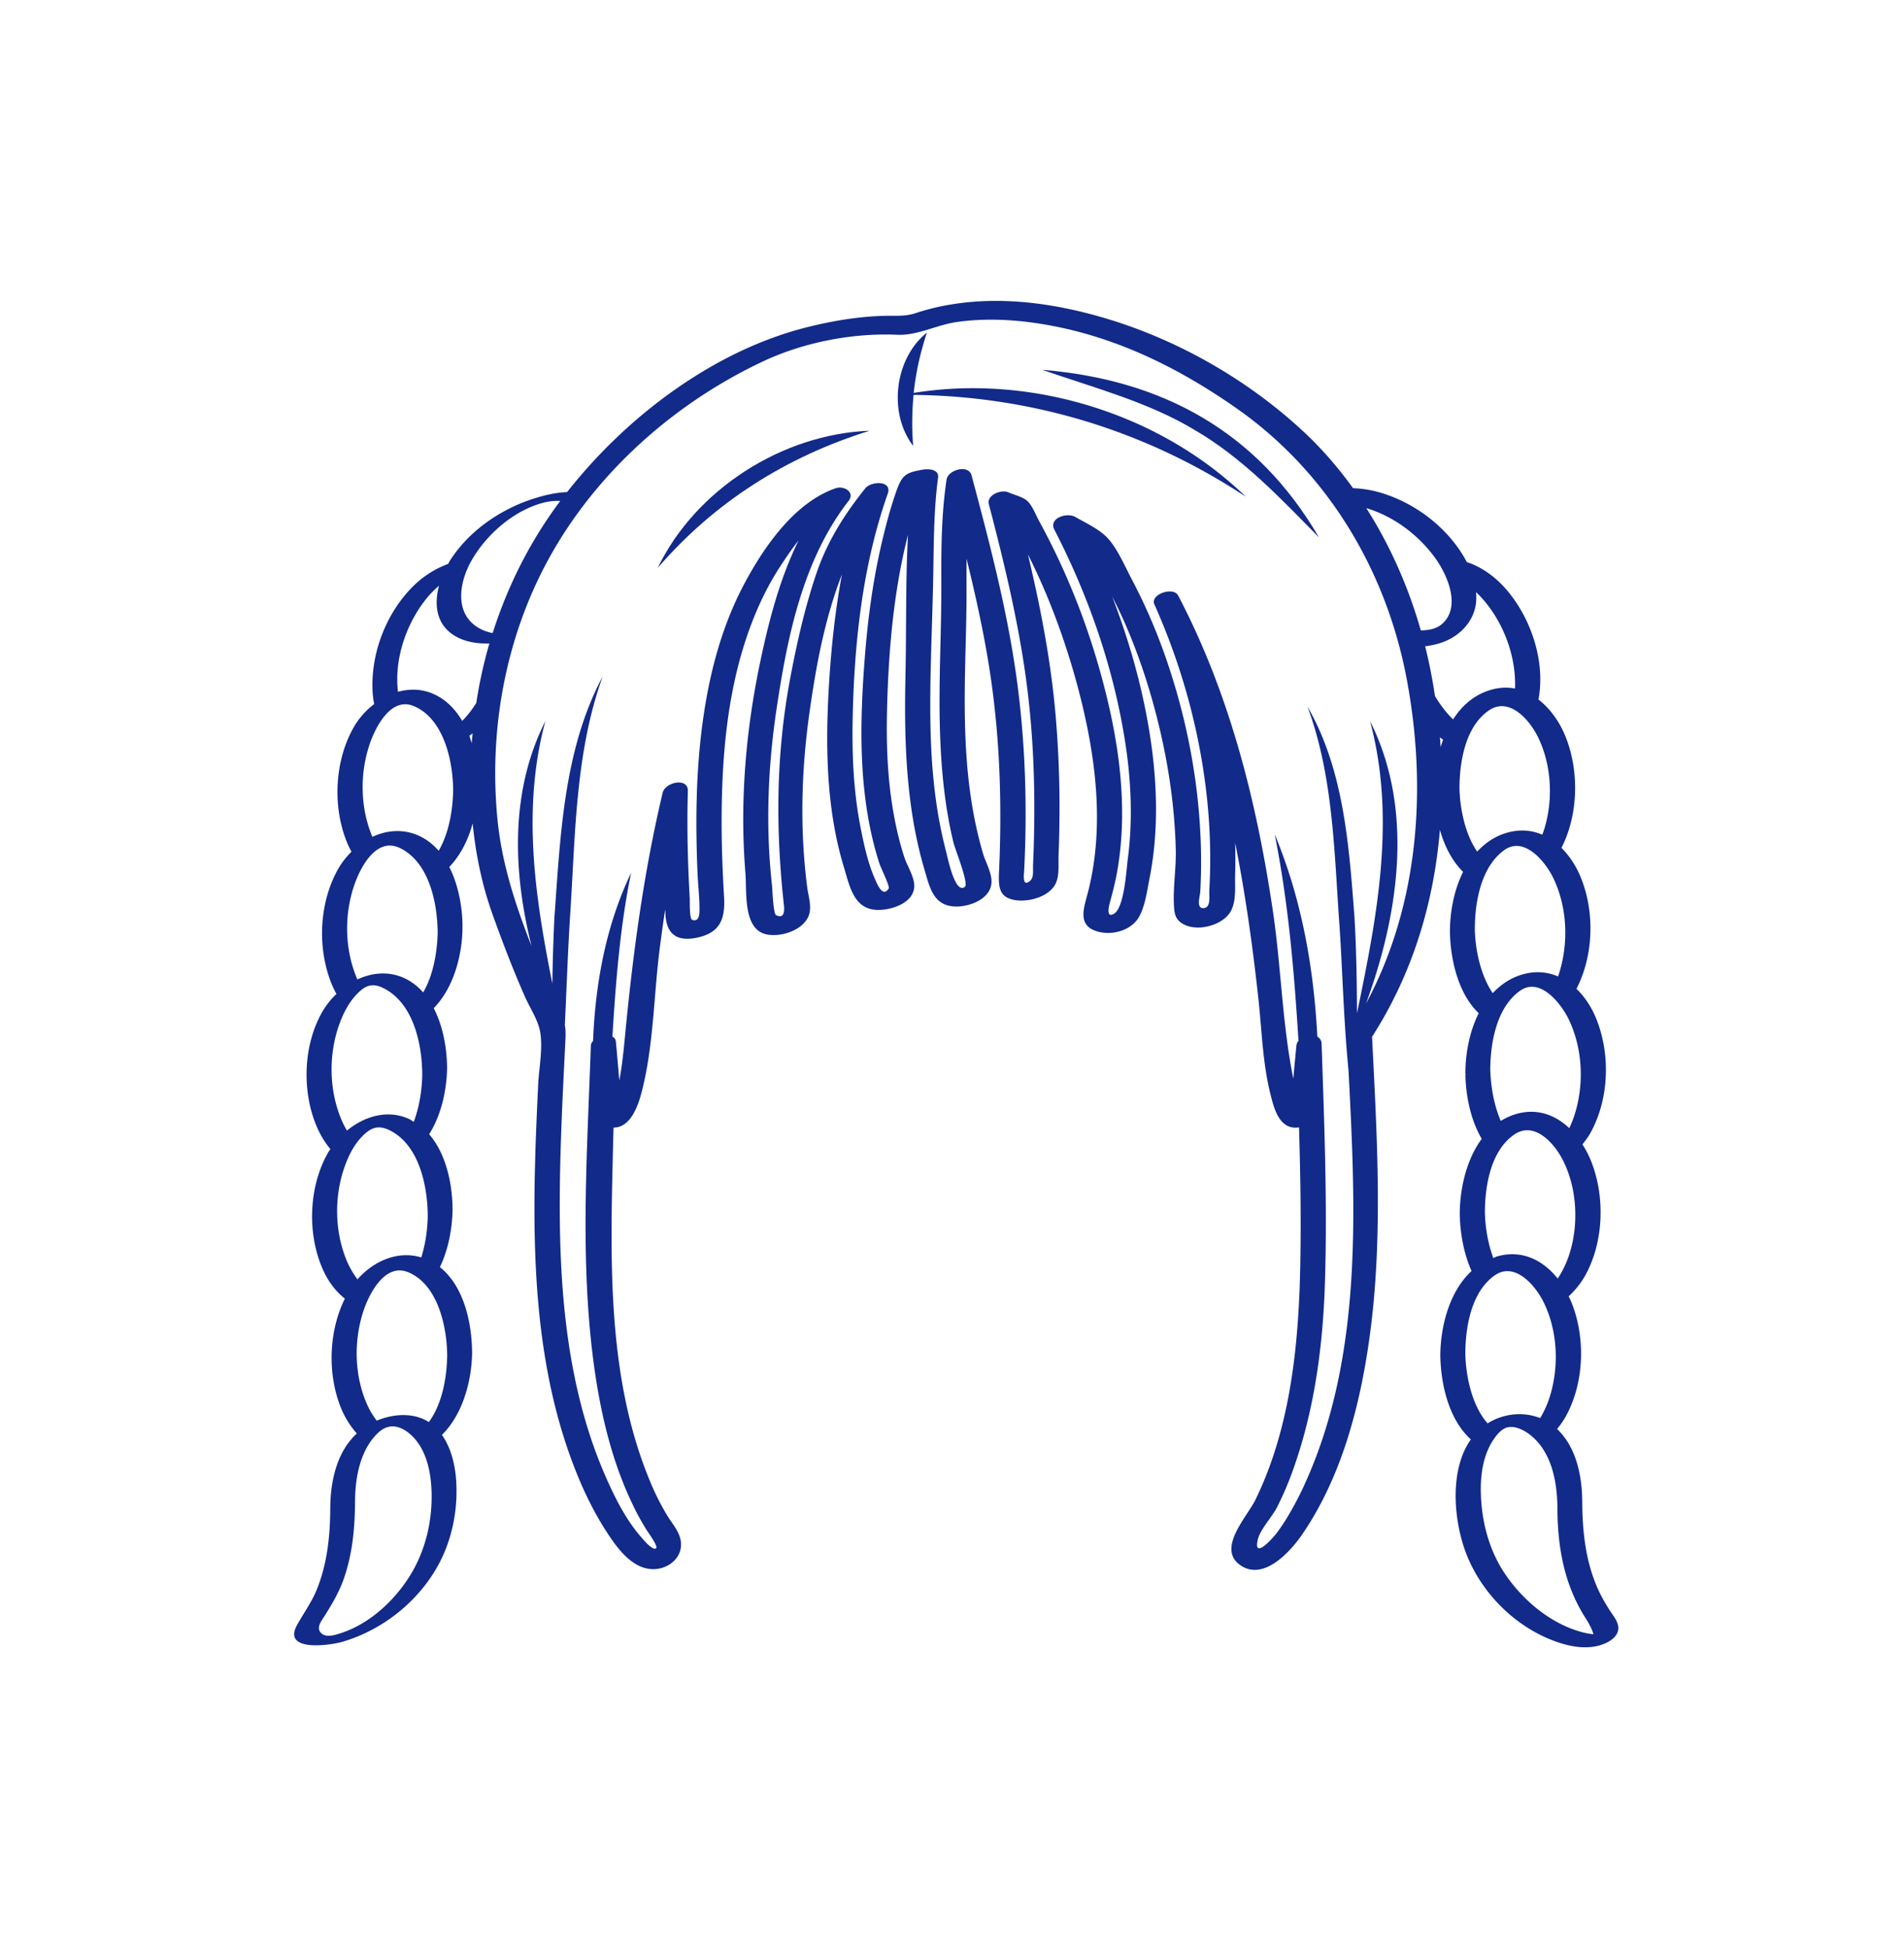 <svg xmlns="http://www.w3.org/2000/svg" xml:space="preserve" viewBox="0 0 215 220"><path d="M182.676 183.417c-.157-.536-.56-1.029-.859-1.491-.498-.772-.96-1.56-1.342-2.397-1.426-3.124-1.8-6.606-1.809-10.006-.025-2.867-.673-6.094-2.843-8.149a9 9 0 0 0 .956-1.365c2.16-3.867 2.296-9.133.566-13.181-.063-.148-.147-.287-.216-.432a9.5 9.5 0 0 0 1.863-2.336c2.163-3.873 2.284-9.177.553-13.228a11 11 0 0 0-.859-1.596c.361-.439.694-.899.962-1.394 2.087-3.856 2.224-8.97.518-12.991-.516-1.216-1.252-2.316-2.151-3.185 1.975-3.823 2.083-8.847.406-12.771-.508-1.19-1.226-2.275-2.101-3.145 1.953-3.832 2.027-8.901.356-12.812-.66-1.545-1.679-2.956-2.952-3.938.814-4.352-.862-9.308-3.763-12.577-1.174-1.322-2.686-2.411-4.329-2.946-2.036-3.88-6.022-6.888-10.238-7.974a12.6 12.6 0 0 0-2.606-.37c-1.677-2.321-3.553-4.503-5.676-6.468-6.459-5.977-14.535-10.532-22.994-12.925-5.336-1.509-10.984-2.262-16.499-1.391a26 26 0 0 0-4.192 1.002c-1.22.407-2.195.285-3.495.315-2.968.068-5.948.57-8.823 1.293-10.545 2.652-20.373 10.085-27.066 18.606-.613.039-1.215.105-1.765.217-4.508.914-8.914 3.567-11.435 7.476-.086.133-.159.285-.241.426a11 11 0 0 0-3.708 2.288c-3.239 3.056-5.087 7.814-4.812 12.246.027.437.087.867.171 1.288-.894.692-1.676 1.54-2.235 2.495-2.234 3.811-2.497 9.006-.854 13.085.153.38.333.745.525 1.1a9 9 0 0 0-1.482 1.904c-2.164 3.807-2.409 8.901-.788 12.952q.252.627.575 1.206a9 9 0 0 0-1.548 1.927c-2.223 3.793-2.389 9.088-.66 13.094.379.879.891 1.745 1.523 2.5-.079.123-.175.238-.247.364-2.193 3.832-2.399 9.075-.654 13.117.602 1.395 1.472 2.565 2.534 3.405-1.839 3.725-1.98 8.515-.447 12.321a10 10 0 0 0 1.798 2.907c-2.275 2.097-2.974 5.385-3 8.39-.009 3.146-.335 6.341-1.538 9.276-.586 1.43-1.472 2.628-2.212 3.966-1.699 3.074 3.717 2.304 5.128 1.891 4.618-1.35 8.736-4.671 10.964-8.94 1.481-2.837 2.099-6.185 1.868-9.37-.123-1.691-.577-3.604-1.601-5.053 2.333-2.298 3.34-6.006 3.406-9.176 0-3.326-.861-7.558-3.634-9.77.954-1.993 1.385-4.314 1.429-6.446 0-2.809-.685-6.298-2.641-8.559 1.358-2.164 1.967-4.9 2.02-7.422 0-2.156-.422-4.718-1.504-6.815 2.217-2.284 3.183-5.834 3.248-8.945.001-.039-.025-.061-.031-.096.006-.035.032-.064.032-.1 0-2.148-.425-4.701-1.494-6.808 1.277-1.326 2.134-3.064 2.639-4.911.348 3.511 1.064 6.979 2.266 10.323 1.122 3.123 2.307 6.231 3.652 9.266.547 1.234 1.443 2.573 1.692 3.887.352 1.856-.125 4.164-.214 6.041-.683 14.389-1.201 29.637 4.127 43.302.944 2.421 2.076 4.795 3.48 6.985 1.148 1.79 2.839 4.276 5.205 4.401 1.808.096 3.581-1.262 3.29-3.184-.164-1.084-.974-1.959-1.53-2.872a28 28 0 0 1-1.93-3.844c-2.43-5.83-3.55-12.022-4.03-18.309-.514-6.729-.296-13.566-.14-20.186.011-.488.031-.976.044-1.465 1.923-.006 2.763-2.448 3.16-3.965 1.372-5.252 1.365-10.936 2.058-16.31q.282-2.195.612-4.38c.014.231.024.462.04.694.144 2.176 1.363 2.974 3.548 2.513 2.695-.568 3.203-2.206 3.056-4.666-.184-3.081-.293-6.169-.27-9.256.049-6.516.622-13.173 2.623-19.406.944-2.938 2.196-5.807 3.869-8.407.613-.953 1.356-2.065 2.199-3.132-2.079 4.223-3.294 8.813-4.29 13.506-1.68 7.911-2.374 16.014-1.715 24.084.17 2.083-.308 6.369 2.407 6.911 1.56.312 3.881-.401 4.643-1.9.535-1.053.068-2.322-.075-3.432a67 67 0 0 1-.525-6.943c-.1-4.237.18-8.479.767-12.675.745-5.328 1.741-10.719 3.68-15.702-.769 4.112-1.21 8.289-1.462 12.472-.413 6.849-.326 13.969 1.685 20.588.648 2.131 1.104 4.727 3.733 4.824 1.453.053 3.833-.646 4.174-2.318.238-1.167-.724-2.534-1.078-3.621-.575-1.767-.992-3.584-1.298-5.415-.607-3.635-.746-7.327-.664-11.006.148-6.607.707-13.487 2.368-19.987-.28 5.303-.169 10.686-.284 15.932-.16 7.293.057 14.737 2.123 21.784.617 2.104 1.03 4.217 3.585 4.25 1.473.019 3.661-.763 3.973-2.425.218-1.161-.62-2.514-.94-3.612a47 47 0 0 1-1.294-5.878c-.585-3.75-.753-7.547-.756-11.338-.004-4.128.213-8.251.203-12.38q-.006-1.82.006-3.636c1.009 4.104 1.925 8.23 2.58 12.407 1.171 7.465 1.429 15.039 1.102 22.581-.08 1.839-.21 3.316 1.973 3.577 1.414.169 3.406-.369 4.242-1.608.645-.955.449-2.348.491-3.45q.108-2.75.107-5.503a121 121 0 0 0-.448-10.418c-.533-6.12-1.701-12.132-3.12-18.093a75 75 0 0 1 2.066 4.488 82.5 82.5 0 0 1 3.68 10.939c1.893 7.25 2.912 15.048 1.115 22.426-.471 1.934-1.481 4.127 1.153 4.782 1.587.394 3.643-.173 4.505-1.643.722-1.232.955-3.091 1.228-4.469.387-1.959.602-3.952.682-5.947.142-3.571-.153-7.161-.734-10.685-.852-5.169-2.291-10.235-4.181-15.125.446.874.881 1.754 1.28 2.651 1.758 3.952 3.099 8.096 4.091 12.304 1.053 4.468 1.697 9.041 1.812 13.632.055 2.169-.351 4.451-.189 6.594.064.851.286 1.403 1.069 1.829 1.529.831 4.132.192 5.156-1.2.861-1.171.624-3.025.667-4.393.038-1.202.033-2.403.002-3.605 1.167 5.822 1.983 11.725 2.623 17.597.393 3.601.483 7.328 1.378 10.85.287 1.131.682 2.776 1.769 3.438.443.27.955.334 1.443.249.173 5.985.274 11.975.076 17.954a107 107 0 0 1-.197 3.755c-.48 6.987-1.741 14.107-4.818 20.378-.922 1.879-4.325 5.427-1.756 7.31 2.646 1.94 5.717-1.48 7.044-3.416 4.418-6.444 6.507-14.396 7.582-22.043 1.591-11.318.876-22.8.315-34.166 4.585-7.15 6.977-15.133 7.663-23.381.496 1.802 1.342 3.484 2.615 4.759-1.041 2.094-1.487 4.576-1.487 6.785.064 3.076.896 6.908 3.252 9.177-1.05 2.087-1.504 4.564-1.503 6.791 0 .042.027.066.034.104-.006.037-.031.069-.031.107.048 2.287.571 5.03 1.842 7.185-1.766 2.385-2.483 5.729-2.483 8.524.043 2.064.43 4.383 1.333 6.399-2.527 2.327-3.527 6.33-3.526 9.623.067 3.195.947 7.125 3.445 9.396-2.449 3.452-1.935 9.157-.562 12.789 1.716 4.536 5.558 8.386 10.139 10.03 1.574.565 3.313.895 4.958.441 1.08-.306 2.436-1.091 2.054-2.397m-5.497-41.681c-.263.795-.7 1.79-1.286 2.652-1.634-2.054-4.019-3.308-6.852-2.497-.15.043-.271.125-.414.177-.649-1.723-.921-3.645-.952-5.146 0-2.966.657-7.005 3.34-8.813 2.283-1.538 4.525 1.041 5.478 2.931 1.61 3.193 1.804 7.319.686 10.696m.607-15.794c-.143.442-.339.949-.582 1.46-1.568-1.484-3.622-2.283-5.989-1.6a7 7 0 0 0-1.746.784c-.808-1.863-1.139-4.022-1.187-5.807.015-3.033.715-7.05 3.394-8.912 2.263-1.573 4.662 1.538 5.507 3.337 1.547 3.289 1.714 7.292.603 10.738m-139.48-10.244c.505-1.413 1.256-2.838 2.412-3.83.898-.77 1.688-.759 2.739-.194 3.29 1.77 4.223 6.357 4.223 9.746-.034 1.62-.306 3.544-.958 5.269-.201-.116-.38-.258-.598-.353-2.421-1.065-5.006-.254-6.947 1.343a11 11 0 0 1-.592-1.16c-1.439-3.354-1.504-7.396-.279-10.821m.628 16.003c.501-1.401 1.252-2.819 2.412-3.787.88-.734 1.69-.761 2.72-.236 3.318 1.69 4.235 6.379 4.235 9.725-.029 1.401-.244 3.053-.733 4.599-2.665-.808-5.395.423-7.204 2.476a10.5 10.5 0 0 1-1.157-1.976c-1.439-3.355-1.498-7.378-.273-10.801m7.863 45.364c-1.732 3.248-4.858 6.284-8.383 7.39-.573.18-1.716.58-2.255-.151-.411-.557.131-1.242.433-1.72.845-1.337 1.635-2.655 2.177-4.151 1.031-2.843 1.313-5.906 1.322-8.911.023-2.692.573-5.81 2.636-7.741 1.267-1.185 2.694-.734 3.864.437 1.654 1.656 2.113 4.276 2.148 6.521.044 2.877-.585 5.782-1.942 8.326m3.697-23.887c-.049 2.375-.547 5.364-2.076 7.423-.038-.024-.069-.057-.108-.08-1.699-1.018-3.919-.859-5.77-.086a9 9 0 0 1-1.018-1.675c-1.516-3.305-1.615-7.293-.476-10.726.657-1.979 2.441-5.432 5.042-4.363 3.403 1.399 4.407 6.278 4.406 9.507m-2.708-41.103c-.626-.703-1.371-1.289-2.274-1.677-1.72-.739-3.544-.541-5.157.21-1.442-3.308-1.516-7.28-.342-10.676.722-2.088 2.527-5.465 5.189-4.144 3.29 1.633 4.201 6.256 4.219 9.572-.054 2.109-.468 4.716-1.635 6.715m1.748-15.997c-.632-.723-1.388-1.325-2.3-1.726-1.75-.77-3.578-.595-5.185.155-1.366-3.236-1.436-7.066-.337-10.379.661-1.991 2.42-5.492 5.038-4.379 3.4 1.446 4.42 6.29 4.419 9.557-.045 2.149-.458 4.757-1.635 6.772m3.73-12.138c-.085-.284-.164-.57-.267-.846q.188-.134.372-.278c-.034.375-.079.748-.105 1.124m.521-4.559c-.46.735-.993 1.433-1.592 2.033-.724-1.234-1.697-2.282-3.016-2.937-1.395-.692-2.858-.729-4.231-.351-.003-.028-.012-.06-.015-.087-.411-3.642.943-7.617 3.226-10.445a10.5 10.5 0 0 1 1.416-1.443c-.57 2.154-.322 4.44 1.861 5.699 1.144.66 2.492.855 3.828.813a52 52 0 0 0-1.477 6.718m1.847-7.886c-.641-.128-1.271-.351-1.862-.76-2.468-1.709-1.845-5.051-.595-7.308 1.696-3.064 4.968-5.925 8.435-6.717a6.5 6.5 0 0 1 1.657-.14c-3.417 4.564-5.944 9.602-7.635 14.925m98.623 41.828c3.731-10.189 5.439-21.985.449-31.888 2.96 10.997.792 22.05-1.472 32.998-.017-3.651-.077-7.328-.281-10.8-.611-8.061-1.187-16.681-5.312-23.838 2.833 7.63 3.007 15.885 3.558 23.938.371 4.928.499 11.332 1.075 17.109.806 15.523 1.638 32.089-4.823 46.494a36 36 0 0 1-2.052 3.953 22 22 0 0 1-1.214 1.816c-.462.613-2.698 3.111-2.153.755.258-1.116 1.613-2.558 2.148-3.598a36 36 0 0 0 1.901-4.467c2.383-6.735 3.317-13.923 3.536-21.036.276-8.956-.078-17.936-.38-26.886a.9.9 0 0 0-.478-.797c-.413-7.854-1.794-15.615-4.82-22.863 1.551 7.736 2.2 15.519 2.689 23.328a1 1 0 0 0-.235.527q-.18 1.873-.352 3.745c-1.249-6.18-1.375-12.639-2.298-18.883-1.826-12.357-4.88-24.566-10.708-35.683-.541-1.031-3.186-.13-2.68 1.002 3.005 6.727 5.012 13.89 5.865 21.213.43 3.696.549 7.425.337 11.14-.032.554.209 1.881-.622 1.95-.91.076-.428-1.31-.398-1.849q.148-2.679.061-5.362c-.226-7.102-1.581-14.159-3.892-20.875a64 64 0 0 0-3.914-9.065c-.772-1.459-1.694-3.649-2.888-4.81-.937-.911-2.352-1.561-3.482-2.212-.925-.533-3.045.115-2.354 1.452 3.839 7.437 6.653 15.523 7.963 23.803.696 4.399.904 8.889.329 13.315-.17 1.308-.401 5.583-1.579 6.252-.998.567-.481-1.167-.404-1.453.235-.873.466-1.74.643-2.627 1.548-7.732.303-15.828-1.804-23.33a81.4 81.4 0 0 0-4.247-11.682 79 79 0 0 0-2.654-5.313c-.378-.689-.781-1.814-1.407-2.305-.531-.416-1.427-.614-2.041-.89-.786-.354-2.48.282-2.202 1.344 1.929 7.372 3.705 14.8 4.522 22.389.443 4.115.622 8.255.61 12.392a143 143 0 0 1-.142 5.927c-.028.629.117 1.426-.334 1.815-.904.779-.694-.696-.671-1.145.376-7.43.125-14.93-.934-22.298-1.087-7.563-3.037-14.966-5.005-22.338-.345-1.292-2.656-.631-2.822.473-.598 3.971-.607 7.97-.595 11.976.012 3.993-.166 7.979-.196 11.972-.027 3.578.076 7.161.475 10.719.239 2.124.589 4.24 1.094 6.318.199.818 1.749 4.621 1.289 5-1.108.911-1.939-3.278-2.11-3.928a51 51 0 0 1-1.215-6.293c-.512-3.899-.615-7.838-.576-11.766.042-4.105.223-8.21.313-12.314.086-3.966.034-7.98.562-11.917.126-.937-1.095-.999-1.688-.897-2.043.349-2.401.635-3.09 2.623-.656 1.894-1.166 3.851-1.619 5.802-.982 4.227-1.547 8.536-1.883 12.859-.6 7.714-.742 15.812 1.673 23.257.113.347 1.17 2.524 1.036 2.75-.684 1.153-1.347-.585-1.562-1.069-.78-1.756-1.212-3.757-1.587-5.633-.813-4.076-1.01-8.246-.927-12.393.172-8.565 1.101-17.363 3.964-25.475.533-1.509-1.864-1.433-2.523-.616-2.368 2.941-4.316 6.029-5.534 9.621-1.298 3.83-2.206 7.849-2.953 11.818-1.616 8.585-1.669 16.993-.715 25.647.07.632.048 1.6-.887 1.124-.329-.168-.413-2.954-.46-3.374a70 70 0 0 1-.418-7.294c-.025-4.195.305-8.388.922-12.537 1.216-8.167 2.969-16.922 8.144-23.572.768-.987-.528-1.747-1.445-1.433-4.695 1.61-8.195 6.735-10.424 10.974-2.554 4.857-3.926 10.291-4.642 15.706-.738 5.588-.785 11.249-.54 16.873.057 1.304.217 2.624.217 3.928 0 .423.04 1.543-.818 1.271-.341-.108-.269-2.196-.282-2.42-.232-4.044-.33-8.09-.214-12.14.045-1.568-2.556-1.006-2.843.195-2.109 8.843-3.32 17.859-4.198 26.899-.182 1.873-.348 3.75-.699 5.6-.131-1.47-.249-2.942-.392-4.408-.026-.267-.182-.435-.389-.548.383-6.222.866-12.441 2.11-18.493-2.836 5.947-4.03 12.424-4.295 18.986-.138.158-.242.33-.249.528-.407 12.047-1.288 24.438.399 36.424.744 5.287 2.006 10.602 4.339 15.429a27 27 0 0 0 1.601 2.905c.185.289 1.322 1.842 1.015 2.018-.426.245-1.488-1.066-1.587-1.177-1.739-1.948-3.007-4.463-4.052-6.832-5.346-12.13-5.519-25.917-5.063-38.931.121-3.453.3-6.904.471-10.356.039-.796.038-1.309-.06-1.801.196-4.005.328-8.014.573-12.005.626-9.175.543-18.617 3.698-27.358-4.427 8.284-4.778 18.095-5.452 27.27a223 223 0 0 0-.228 7.416c-1.97-9.853-3.449-19.775-.79-29.654-3.962 7.862-3.696 16.919-1.554 25.417-1.819-4.632-3.361-9.313-3.853-14.317-.993-10.107.906-20.556 5.81-29.47 5.346-9.719 14.171-17.546 24.176-22.252 4.58-2.154 10.111-3.232 15.163-3.007 2.281.102 4.426-1.112 6.705-1.436 2.879-.41 5.802-.321 8.676.08 8.477 1.183 16.006 4.813 22.93 9.665 10.258 7.188 16.898 18.283 19.209 30.554 2.325 12.332 1.382 25.532-4.589 36.655m.028-55.937c3.121.917 5.98 3.101 7.83 5.702 1.339 1.882 2.896 5.451.739 7.362-.652.578-1.535.739-2.415.738-1.392-4.873-3.44-9.546-6.154-13.802m8.392 26.98a81 81 0 0 0-.075-1.101c.119.089.231.187.354.269a15 15 0 0 0-.279.832m-.638-5.762a60 60 0 0 0-1.107-5.62c.833-.108 1.657-.294 2.445-.652 1.557-.706 2.78-1.989 3.196-3.667.145-.586.151-1.188.103-1.789.114.108.237.217.338.322 2.522 2.605 4.073 6.419 4.075 10.048 0 .156-.006.329-.015.508a5.9 5.9 0 0 0-2.726.153c-1.873.54-3.262 1.776-4.262 3.335-.796-.761-1.474-1.683-2.047-2.638m2.768 10.425c0-2.966.657-7.005 3.34-8.812 2.283-1.538 4.524 1.04 5.478 2.931 1.611 3.192 1.805 7.319.686 10.694-.043.13-.103.278-.155.418-1.191-.506-2.541-.639-4.013-.211-1.36.396-2.445 1.162-3.337 2.122-1.419-2.047-1.955-5.012-1.999-7.142m1.732 15.907c0-3.026.675-7.002 3.31-8.923 2.246-1.637 4.634 1.265 5.53 3.103 1.591 3.263 1.77 7.264.705 10.712a12 12 0 0 1-.147.441c-1.229-.524-2.624-.658-4.141-.188-1.311.406-2.364 1.15-3.234 2.075-1.422-2.081-1.977-5.029-2.023-7.22m-1.069 47.957c0-2.986.66-7.019 3.325-8.869 2.273-1.578 4.581 1.146 5.509 3.024 1.598 3.235 1.77 7.267.699 10.688a11.2 11.2 0 0 1-1.084 2.41c-1.534-.607-3.285-.583-4.86.045a7 7 0 0 0-1.075.549c-1.811-2.042-2.463-5.426-2.514-7.847m14.432 31.66a8 8 0 0 1-1.101-.193c-3.588-.901-6.809-3.592-8.844-6.607-1.495-2.215-2.325-4.784-2.62-7.427-.281-2.526-.179-5.511 1.28-7.703.412-.62.984-1.352 1.768-1.461.854-.118 1.808.405 2.443.911 2.405 1.917 3.012 5.301 3.038 8.2.012 4.424.759 8.664 3.157 12.426.388.608.778 1.325.908 1.854z" style="fill:#122a89"/><path d="M74.271 64.131c6.448-7.466 14.532-12.553 23.93-15.488-9.835.373-19.635 6.596-23.93 15.488m43.422-22.365c5.945 2.06 12.019 3.656 17.255 6.819 5.288 3.082 9.588 7.614 13.99 12.108-6.942-11.925-17.657-17.822-31.245-18.927" style="fill:#122a89"/><path d="M103.177 44.371c.234-2.238.707-4.432 1.488-6.808-3.657 2.921-4.395 9.071-1.553 12.785a32.6 32.6 0 0 1 .051-5.753c13.436.149 26.28 4.071 37.513 11.502-9.651-9.381-24.207-13.881-37.499-11.726" style="fill:#122a89"/></svg>